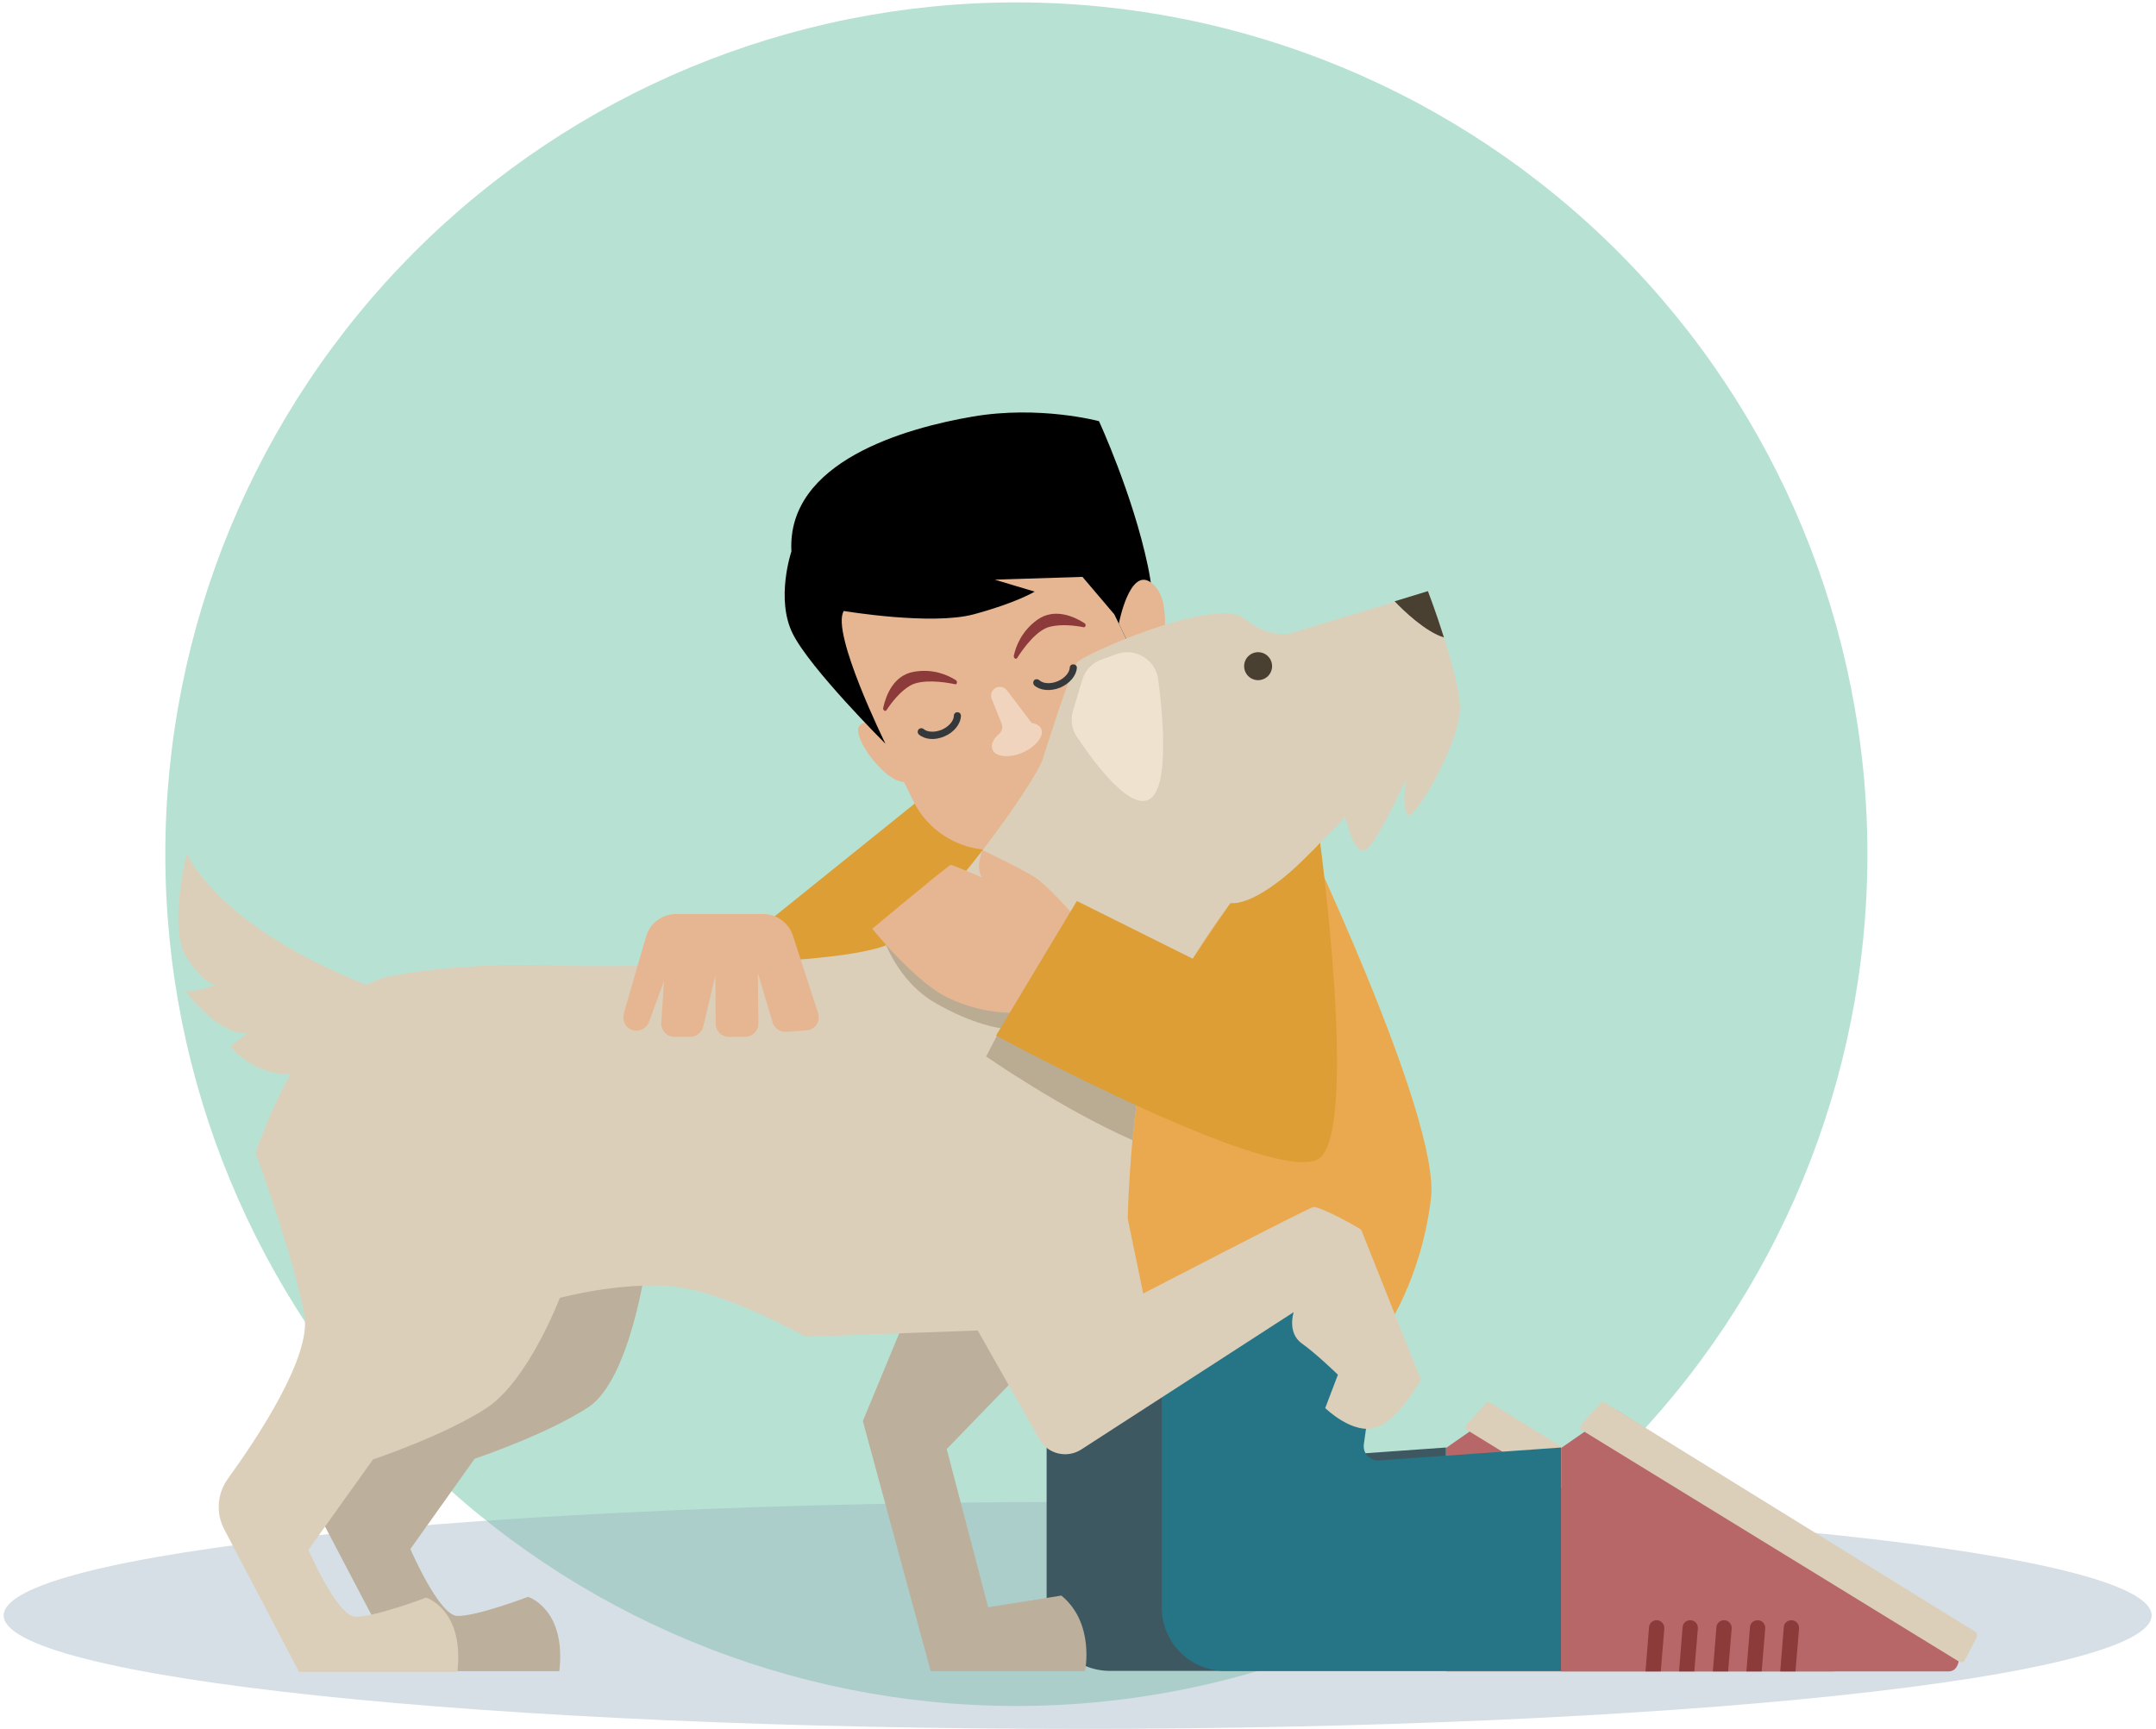 <svg width="308" height="247" viewBox="0 0 308 247" fill="none" xmlns="http://www.w3.org/2000/svg">
<path d="M266.774 122.036C266.774 154.311 253.965 185.264 231.165 208.086C208.364 230.908 177.44 243.729 145.196 243.729C112.951 243.729 82.027 230.908 59.227 208.086C36.426 185.264 23.617 154.311 23.617 122.036C23.617 89.76 36.426 58.807 59.227 35.985C82.027 13.163 112.951 0.342 145.196 0.342C177.44 0.342 208.364 13.163 231.165 35.985C253.965 58.807 266.774 89.76 266.774 122.036Z" fill="#B7E2D3"/>
<path opacity="0.4" d="M307.373 230.788C307.373 232.917 303.405 235.025 295.694 236.992C287.984 238.959 276.683 240.746 262.436 242.252C248.189 243.757 231.275 244.951 212.661 245.766C194.047 246.58 174.096 247 153.948 247C133.799 247 113.849 246.58 95.234 245.766C76.62 244.951 59.706 243.757 45.459 242.252C31.213 240.746 19.911 238.959 12.201 236.992C4.491 235.025 0.522 232.917 0.522 230.788C0.522 228.66 4.491 226.551 12.201 224.585C19.911 222.618 31.213 220.831 45.459 219.325C59.706 217.82 76.62 216.626 95.234 215.811C113.849 214.996 133.799 214.577 153.948 214.577C174.096 214.577 194.047 214.996 212.661 215.811C231.275 216.626 248.189 217.82 262.436 219.325C276.683 220.831 287.984 222.618 295.694 224.585C303.405 226.551 307.373 228.66 307.373 230.788Z" fill="#99AFBF"/>
<path d="M127.257 104.66C127.257 104.66 124.134 102.152 122.791 103.678C121.483 105.169 126.749 112.256 129.472 111.675C132.196 111.057 127.257 104.66 127.257 104.66Z" fill="#E5B691"/>
<path d="M54.993 141.663C54.993 141.663 33.749 134.793 26.668 122.035C26.668 122.035 23.945 132.758 26.668 136.829C29.392 140.9 30.808 140.682 30.808 140.682C30.808 140.682 29.174 141.481 26.559 141.7C26.559 141.7 31.425 148.097 35.347 147.588L32.914 149.514C32.914 149.514 36.545 154.167 42.61 153.367C48.711 152.495 54.993 141.663 54.993 141.663Z" fill="#DBCFBA"/>
<path d="M206.566 206.872L214.41 201.42L262.816 231.952C262.816 231.952 264.777 238.786 261.908 238.786C259.04 238.786 206.566 238.786 206.566 238.786V206.872Z" fill="#B76767"/>
<path d="M265.794 233.114L212.885 200.401C212.667 200.255 212.376 200.292 212.231 200.51L209.508 203.527C209.29 203.781 209.362 204.145 209.617 204.326L263.506 237.403C263.76 237.549 264.124 237.476 264.269 237.221C264.959 236.022 265.649 234.604 266.012 233.914C266.157 233.623 266.048 233.296 265.794 233.114Z" fill="#DBCFBA"/>
<path d="M180.529 208.653C179.258 208.726 178.205 207.635 178.387 206.327L182.49 176.885L149.517 191.86V229.662C149.517 234.678 153.584 238.713 158.559 238.713H206.566V206.799L180.529 208.653Z" fill="#3E5862"/>
<path d="M196.979 208.653C195.708 208.726 194.655 207.635 194.837 206.327L198.94 176.885L165.968 191.86V229.662C165.968 234.678 170.035 238.713 175.01 238.713H223.016V206.799L196.979 208.653Z" fill="#267587"/>
<path d="M223.017 206.872L230.86 201.42L279.267 231.952C279.267 231.952 281.227 238.786 278.359 238.786C275.49 238.786 223.017 238.786 223.017 238.786V206.872Z" fill="#B76767"/>
<path d="M132.523 113.312L109.318 131.994L120.902 149.333L154.238 126.07L142.291 114.075L132.523 113.312Z" fill="#DC9E35"/>
<path d="M164.116 97.935L150.68 70.383L117.017 86.849L130.453 114.401C133.503 120.616 140.984 123.197 147.194 120.144L158.378 114.655C164.588 111.638 167.166 104.15 164.116 97.935Z" fill="#E5B691"/>
<path d="M120.539 87.286C120.539 87.286 133.067 89.394 139.132 87.758C145.196 86.123 147.811 84.523 147.811 84.523L142.11 82.815L154.638 82.415L159.177 87.758L163.208 96.046C163.208 96.046 166.113 90.993 163.97 80.816C161.828 70.638 156.998 60.17 156.998 60.17C156.998 60.17 148.501 57.88 138.95 59.516C129.4 61.151 112.369 65.913 113.059 78.78C113.059 78.78 110.771 85.541 113.24 90.521C115.709 95.501 126.495 106.26 126.495 106.26C126.495 106.26 118.651 90.339 120.539 87.286Z" fill="black"/>
<path d="M166.04 92.448C166.04 92.448 167.638 85.432 164.37 83.179C161.356 81.071 159.831 89.104 159.831 89.104L163.208 96.01C163.208 96.046 165.75 94.374 166.04 92.448Z" fill="#E5B691"/>
<path d="M158.632 190.043L183.979 185.39L197.815 190.152C197.815 190.152 203.008 182.955 204.424 171.214C205.84 159.474 184.815 115.929 184.815 115.929L151.043 161.582L158.632 190.043Z" fill="#EAA94E"/>
<path d="M130.562 185.426L123.263 203.018L132.958 238.749H155.001C155.001 238.749 156.453 231.915 151.624 227.953L141.165 229.625L135.246 207.017L150.099 191.678L130.562 185.426Z" fill="#BCAF9B"/>
<path d="M95.81 170.27H52.996C54.739 175.431 57.136 182.955 58.007 187.826C59.423 195.822 44.571 214.542 44.571 214.542L57.281 238.75H79.904C80.921 229.844 75.438 228.136 75.438 228.136C75.438 228.136 67.957 230.971 65.306 230.862C62.692 230.753 58.624 221.302 58.624 221.302L67.812 208.399C67.812 208.399 78.125 204.946 84.08 201.02C90.036 197.058 92.287 180.629 92.287 180.629L95.81 170.27Z" fill="#BCAF9B"/>
<path d="M187.611 172.45C186.703 172.668 163.317 184.808 163.317 184.808L161.102 174.085C161.102 174.085 161.32 162.527 163.135 152.931C164.951 143.299 175.772 129.05 175.772 129.05C175.772 129.05 179.113 129.159 182.055 126.724C184.996 124.288 192.186 116.692 192.186 116.692C192.186 116.692 193.384 122.253 195.019 121.453C196.653 120.654 200.829 111.385 200.829 111.385C200.829 111.385 200.211 115.492 201.119 116.401C202.027 117.31 208.854 105.787 208.564 100.771C208.273 95.755 204.024 84.523 204.024 84.523L183.979 90.594C180.021 90.812 177.697 88.158 177.116 87.977C171.56 85.977 154.856 93.538 153.948 94.555C153.04 95.573 149.808 105.787 148.9 108.622C147.992 111.457 134.52 131.013 127.257 134.757C119.958 138.501 80.812 137.992 80.812 137.992C80.812 137.992 67.775 137.192 55.937 139.409C44.099 141.626 36.509 164.708 36.509 164.708C36.509 164.708 42.065 179.901 43.482 187.898C44.535 193.786 36.727 205.49 32.551 211.27C31.026 213.378 30.808 216.177 32.043 218.503L42.719 238.858H65.342C66.359 229.953 60.876 228.244 60.876 228.244C60.876 228.244 53.395 231.079 50.744 230.97C48.13 230.861 44.063 221.411 44.063 221.411L53.286 208.507C53.286 208.507 63.599 205.054 69.555 201.129C75.51 197.167 79.977 185.426 79.977 185.426C79.977 185.426 88.583 183.1 96.064 183.79C103.544 184.481 115.092 190.987 115.092 190.987L139.677 190.079L148.464 205.599C149.663 207.744 152.423 208.398 154.456 207.09L184.814 187.462C184.814 187.462 183.834 190.406 185.977 191.932C188.119 193.459 191.133 196.403 191.133 196.403L189.317 201.165C189.317 201.165 193.348 205.127 196.689 203.891C200.03 202.655 202.971 197.094 202.971 197.094L194.474 175.721C194.474 175.576 188.518 172.268 187.611 172.45Z" fill="#DBCFBA"/>
<path d="M161.791 162.89C162.082 159.692 162.518 156.202 163.135 152.931C163.317 151.95 163.607 150.895 163.97 149.841C151.515 144.498 133.322 136.792 127.766 134.43C127.584 134.539 127.402 134.648 127.257 134.72C127.076 134.83 126.821 134.902 126.567 135.011C127.439 137.01 129.545 140.9 133.503 143.226C139.059 146.461 142.981 146.897 142.981 146.897L140.875 150.932C140.838 150.895 151.624 158.42 161.791 162.89Z" fill="#BAAB93"/>
<path d="M154.238 131.667C154.238 131.667 150.098 127.014 148.355 125.706C146.648 124.397 140.33 121.453 140.33 121.453C140.33 121.453 139.277 124.179 140.33 125.379C140.33 125.379 136.117 123.561 135.827 123.561C135.536 123.561 124.606 132.685 124.606 132.685C124.606 132.685 130.779 140.391 135.536 142.608C140.293 144.825 144.288 144.68 144.288 144.68H147.665L154.238 131.667Z" fill="#E5B691"/>
<path d="M142.291 147.951L153.839 128.723L170.398 136.974L175.772 129.05C175.772 129.05 179.839 129.886 188.591 120.399C188.591 120.399 194.002 160.746 188.591 165.398C183.144 170.015 142.291 147.951 142.291 147.951Z" fill="#DC9E35"/>
<path d="M116.871 144.753L113.276 133.667C112.659 131.813 110.952 130.577 108.991 130.577H96.608C94.611 130.577 92.832 131.886 92.287 133.812L89.128 144.753C88.837 145.734 89.346 146.861 90.326 147.152C91.343 147.479 92.36 146.934 92.723 145.989L94.865 140.137L94.466 146.098C94.393 147.188 95.265 148.133 96.354 148.133H98.606C99.477 148.133 100.24 147.515 100.458 146.679L102.201 139.337L102.237 146.243C102.237 147.297 103.072 148.133 104.125 148.133H106.449C107.502 148.133 108.374 147.261 108.338 146.207L108.265 139.01L110.371 146.062C110.625 146.898 111.424 147.479 112.332 147.406L115.274 147.188C116.436 147.116 117.235 145.916 116.871 144.753Z" fill="#E5B691"/>
<path d="M165.459 97.099C165.096 94.228 162.155 92.447 159.468 93.465L157.361 94.228C156.018 94.7 155.001 95.791 154.602 97.172L153.294 101.534C152.895 102.806 153.113 104.224 153.875 105.314C156.308 108.985 161.973 116.655 164.661 113.82C166.839 111.493 166.222 102.879 165.459 97.099Z" fill="#EFE3D0"/>
<path d="M203.988 84.451L199.231 85.905C200.502 87.25 203.698 90.303 206.276 91.067C205.15 87.468 203.988 84.451 203.988 84.451Z" fill="#494032"/>
<path d="M181.728 95.174C181.728 95.704 181.517 96.213 181.143 96.588C180.768 96.963 180.26 97.173 179.73 97.173C179.201 97.173 178.693 96.963 178.318 96.588C177.944 96.213 177.733 95.704 177.733 95.174C177.733 94.644 177.944 94.135 178.318 93.76C178.693 93.385 179.201 93.175 179.73 93.175C180.26 93.175 180.768 93.385 181.143 93.76C181.517 94.135 181.728 94.644 181.728 95.174Z" fill="#494032"/>
<path d="M134.919 105.206C133.575 105.788 132.159 105.679 131.288 104.952C131.07 104.77 131.034 104.443 131.215 104.225C131.397 104.007 131.724 103.97 131.941 104.152C132.486 104.624 133.539 104.661 134.52 104.261C135.536 103.825 136.263 102.989 136.263 102.262C136.263 101.971 136.481 101.753 136.771 101.753C137.062 101.753 137.279 101.971 137.279 102.262C137.243 103.425 136.299 104.624 134.919 105.206Z" fill="#35393C"/>
<path d="M151.478 98.227C152.822 97.645 153.73 96.555 153.839 95.464C153.875 95.173 153.657 94.919 153.367 94.919C153.076 94.883 152.822 95.101 152.822 95.391C152.786 96.118 152.059 96.918 151.115 97.318C150.098 97.754 149.009 97.681 148.464 97.173C148.246 96.991 147.92 96.991 147.738 97.173C147.556 97.391 147.556 97.681 147.738 97.9C148.573 98.663 150.062 98.808 151.478 98.227Z" fill="#35393C"/>
<path d="M130.562 95.973C127.62 96.482 126.567 99.353 126.168 101.134C126.095 101.462 126.494 101.716 126.64 101.462C127.33 100.407 128.528 98.844 129.981 97.972C131.615 96.991 134.738 97.391 136.444 97.754C136.735 97.827 136.808 97.354 136.553 97.172C135.355 96.409 133.249 95.501 130.562 95.973Z" fill="#8C3A3A"/>
<path d="M154.928 89.031C153.403 88.049 150.607 86.813 148.174 88.558C145.959 90.157 145.123 92.302 144.833 93.683C144.76 94.01 145.16 94.265 145.305 94.01C146.249 92.52 148.138 89.976 149.99 89.54C151.624 89.14 153.548 89.358 154.819 89.612C155.11 89.649 155.182 89.176 154.928 89.031Z" fill="#8C3A3A"/>
<path opacity="0.5" d="M148.755 104.152C148.573 103.679 148.029 103.389 147.375 103.279L143.853 98.627C143.489 98.154 142.872 98.009 142.327 98.227C141.71 98.518 141.42 99.209 141.674 99.863L143.09 103.389C143.308 103.897 143.126 104.479 142.727 104.842C141.892 105.569 141.492 106.405 141.783 107.096C142.218 108.15 144.143 108.332 146.068 107.532C147.956 106.696 149.191 105.17 148.755 104.152Z" fill="#FCF2EB"/>
<path d="M189.044 219.887L169.075 215.318L189.044 219.887Z" fill="#DC9E35"/>
<path d="M158.235 151.355L191.897 142.218L158.235 151.355Z" fill="#DC9E35"/>
<path d="M282.171 233.116L229.262 200.403C229.044 200.257 228.754 200.294 228.609 200.512L225.885 203.529C225.667 203.783 225.74 204.147 225.994 204.328L279.884 237.405C280.138 237.551 280.501 237.478 280.646 237.223C281.336 236.024 282.026 234.606 282.389 233.916C282.534 233.625 282.426 233.298 282.171 233.116Z" fill="#DBCFBA"/>
<path d="M255.989 231.48C255.372 231.443 254.864 231.879 254.827 232.461L254.319 238.786C255.045 238.786 255.771 238.786 256.498 238.786L257.006 232.643C257.042 232.025 256.57 231.516 255.989 231.48Z" fill="#8C3A3A"/>
<path d="M236.743 231.48C236.125 231.443 235.617 231.879 235.581 232.461L235.072 238.786C235.799 238.786 236.525 238.786 237.251 238.786L237.76 232.643C237.796 232.025 237.324 231.516 236.743 231.48Z" fill="#8C3A3A"/>
<path d="M241.536 231.48C240.919 231.443 240.41 231.879 240.374 232.461L239.866 238.786C240.592 238.786 241.318 238.786 242.045 238.786L242.553 232.643C242.589 232.025 242.154 231.516 241.536 231.48Z" fill="#8C3A3A"/>
<path d="M251.159 231.48C250.542 231.443 250.033 231.879 249.997 232.461L249.489 238.786C250.215 238.786 250.941 238.786 251.668 238.786L252.176 232.643C252.212 232.025 251.777 231.516 251.159 231.48Z" fill="#8C3A3A"/>
<path d="M246.366 231.48C245.749 231.443 245.24 231.879 245.204 232.461L244.696 238.786C245.422 238.786 246.148 238.786 246.874 238.786L247.383 232.643C247.419 232.025 246.947 231.516 246.366 231.48Z" fill="#8C3A3A"/>
</svg>
